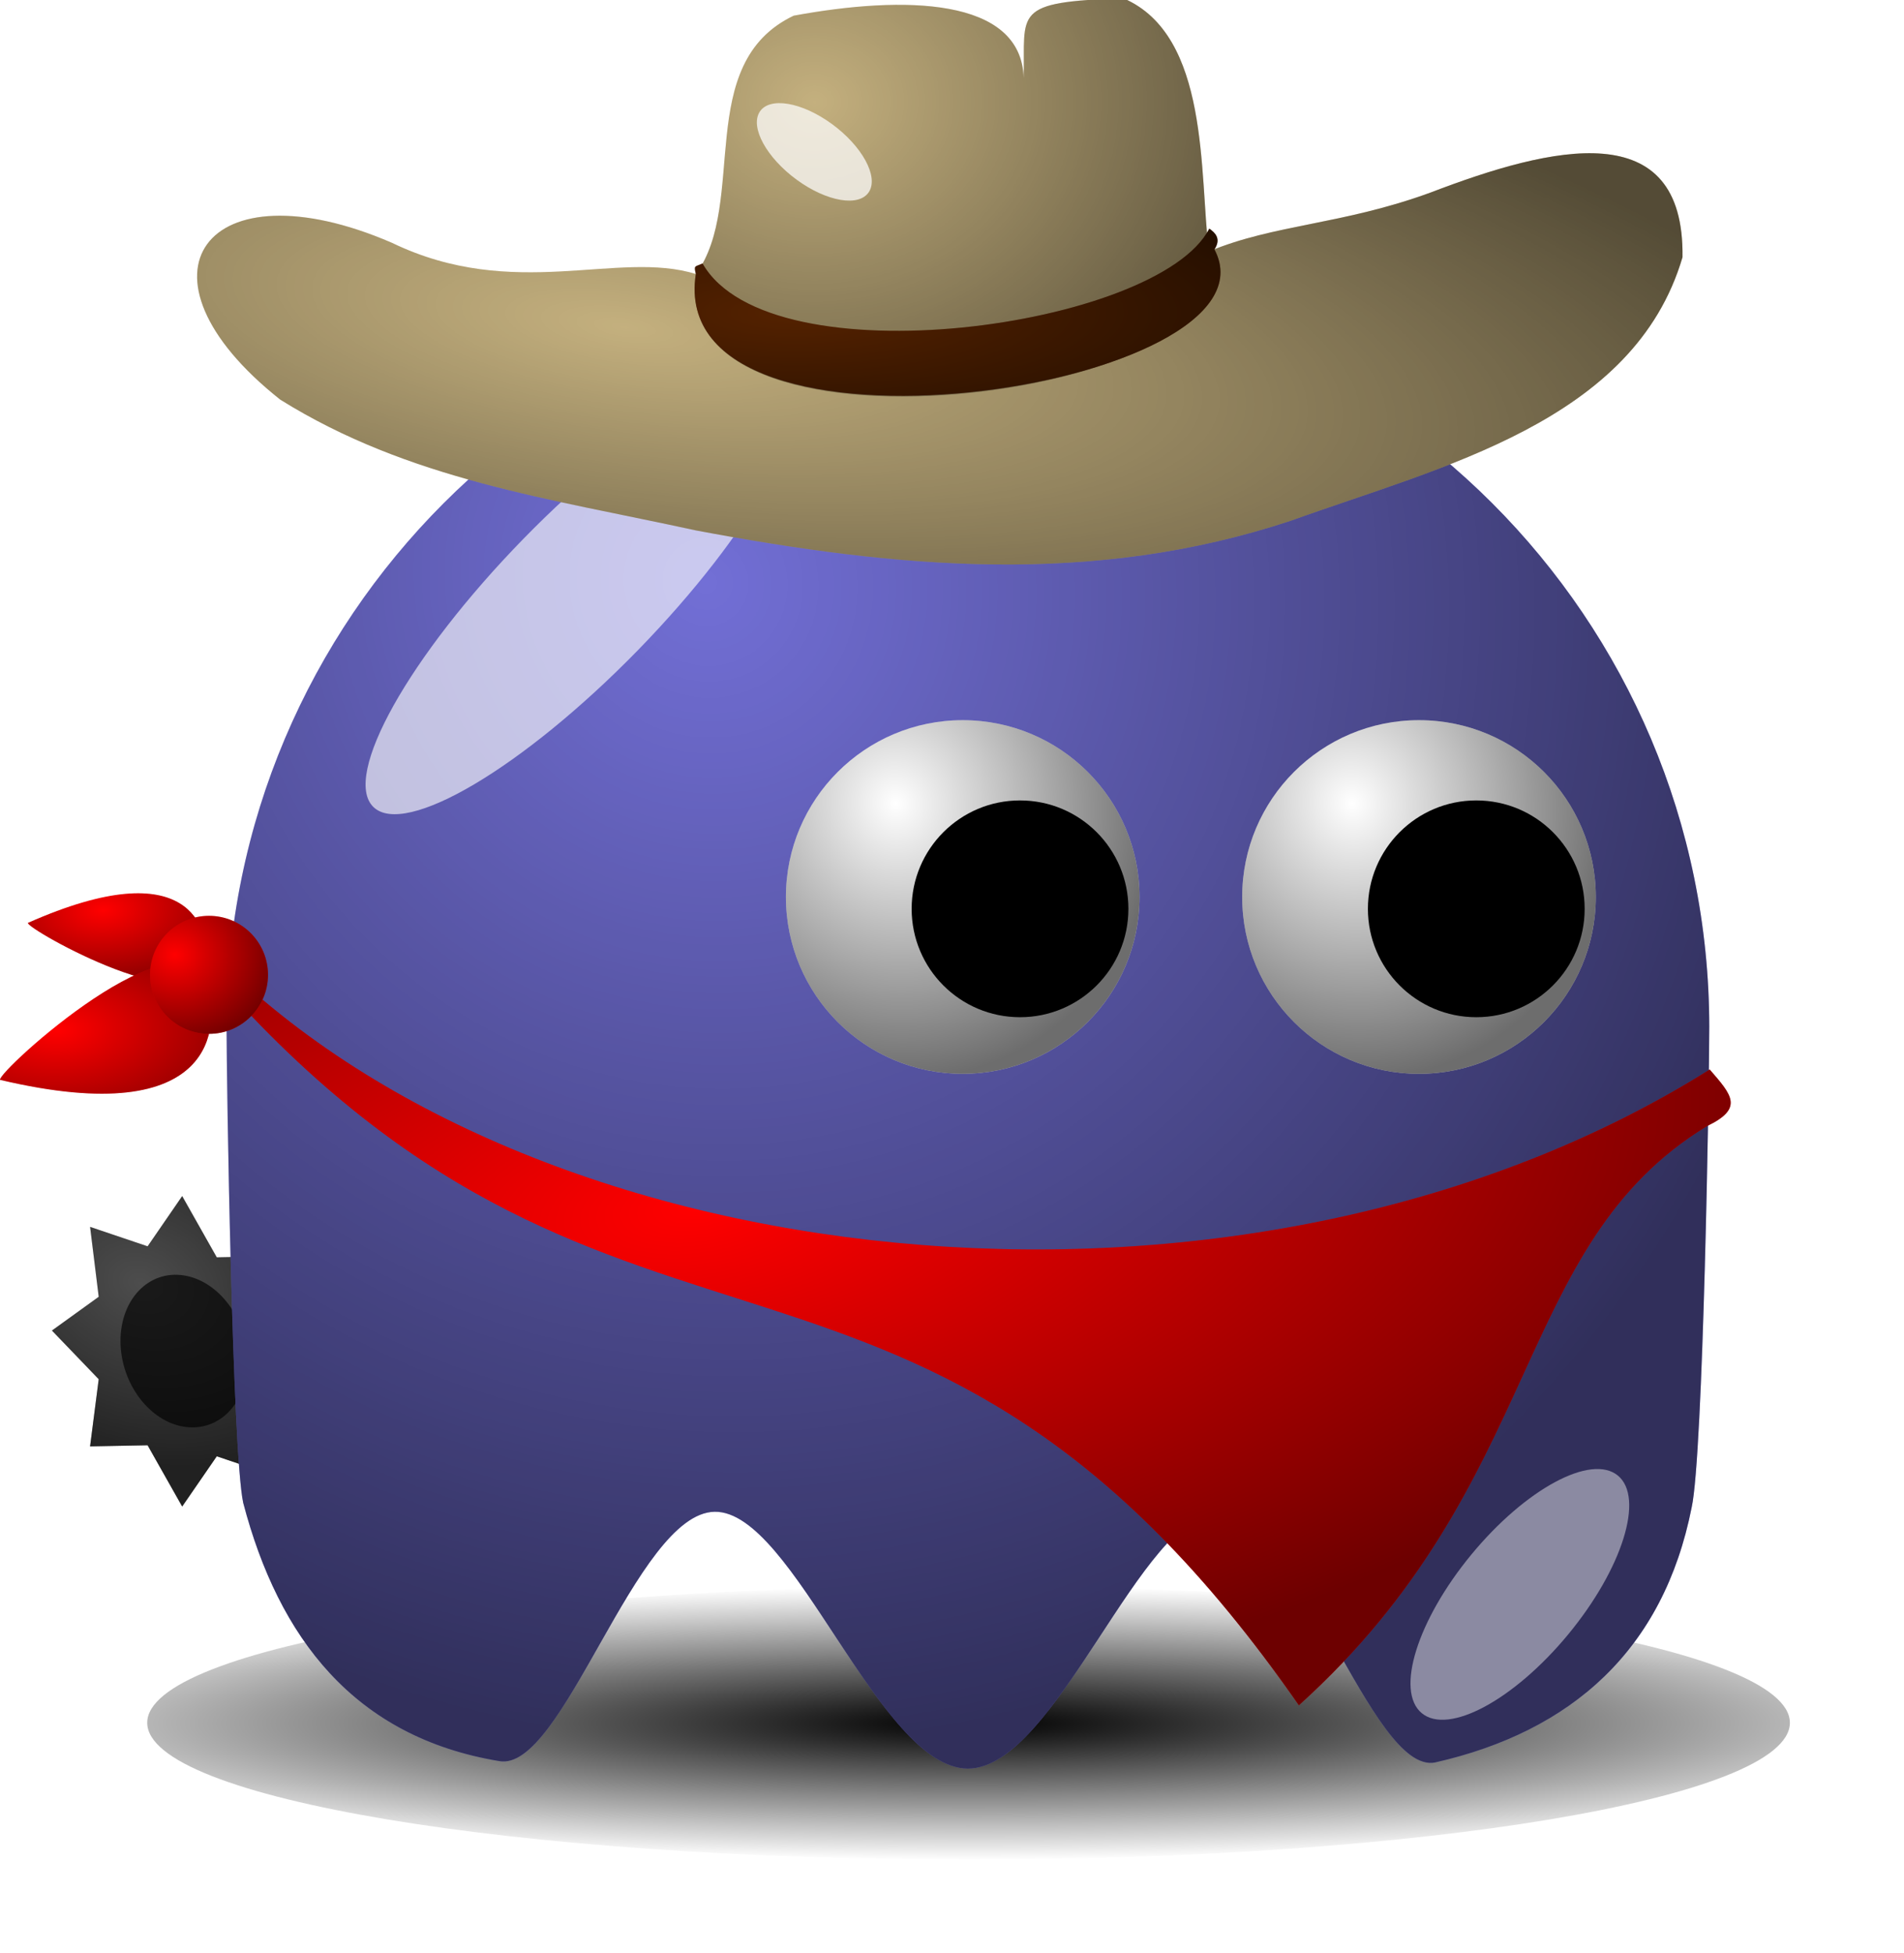 <?xml version="1.0" encoding="UTF-8" standalone="no"?>
<!-- Created with Inkscape (http://www.inkscape.org/) -->

<svg
   id="svg2"
   sodipodi:docname="nicubunu_Game_baddie_Cowboy.svg"
   inkscape:export-filename="/home/nicu/Desktop/pacman/pacman.png"
   viewBox="0 0 119.015 122.06"
   sodipodi:version="0.32"
   inkscape:export-xdpi="90"
   version="1.0"
   inkscape:output_extension="org.inkscape.output.svg.inkscape"
   inkscape:export-ydpi="90"
   inkscape:version="1.2.2 (732a01da63, 2022-12-09)"
   width="119.015"
   height="122.06"
   xmlns:inkscape="http://www.inkscape.org/namespaces/inkscape"
   xmlns:sodipodi="http://sodipodi.sourceforge.net/DTD/sodipodi-0.dtd"
   xmlns:xlink="http://www.w3.org/1999/xlink"
   xmlns="http://www.w3.org/2000/svg"
   xmlns:svg="http://www.w3.org/2000/svg"
   xmlns:rdf="http://www.w3.org/1999/02/22-rdf-syntax-ns#"
   xmlns:cc="http://creativecommons.org/ns#"
   xmlns:dc="http://purl.org/dc/elements/1.1/">
  <defs
     id="defs4">
    <linearGradient
       id="linearGradient2315">
      <stop
         id="stop2317"
         style="stop-color:#000000;stop-opacity:0"
         offset="0" />
      <stop
         id="stop2319"
         style="stop-color:#000000;stop-opacity:.572"
         offset="1" />
    </linearGradient>
    <filter
       id="filter3730"
       height="1.682"
       width="1.696"
       y="-0.341"
       x="-0.348"
       inkscape:collect="always">
      <feGaussianBlur
         id="feGaussianBlur3732"
         stdDeviation="5.465"
         inkscape:collect="always" />
    </filter>
    <filter
       id="filter4065"
       height="1.738"
       width="2.811"
       y="-0.369"
       x="-0.906"
       inkscape:collect="always">
      <feGaussianBlur
         id="feGaussianBlur4067"
         stdDeviation="4.151"
         inkscape:collect="always" />
    </filter>
    <filter
       id="filter4112"
       height="1.68"
       width="1.14"
       y="-0.34"
       x="-0.07"
       inkscape:collect="always">
      <feGaussianBlur
         id="feGaussianBlur4114"
         stdDeviation="3.968"
         inkscape:collect="always" />
    </filter>
    <filter
       id="filter3509"
       height="2.498"
       width="1.71"
       y="-0.749"
       x="-0.355"
       inkscape:collect="always">
      <feGaussianBlur
         id="feGaussianBlur3511"
         stdDeviation="1.092"
         inkscape:collect="always" />
    </filter>
    <radialGradient
       id="radialGradient3606"
       xlink:href="#linearGradient2315"
       gradientUnits="userSpaceOnUse"
       cy="55.133"
       cx="-25.5"
       gradientTransform="matrix(1.71,-0.03,0.02,1.158,16.625,-9.51)"
       r="6.718"
       inkscape:collect="always" />
    <radialGradient
       id="radialGradient3608"
       gradientUnits="userSpaceOnUse"
       cy="506.35"
       cx="210.89"
       gradientTransform="matrix(1.403,1.6439e-6,-1.4521e-7,0.206,-89.845,403.11)"
       r="68"
       inkscape:collect="always">
      <stop
         id="stop4074"
         style="stop-color:#000000"
         offset="0" />
      <stop
         id="stop4076"
         style="stop-color:#000000;stop-opacity:0"
         offset="1" />
    </radialGradient>
    <radialGradient
       id="radialGradient3610"
       xlink:href="#linearGradient2315"
       gradientUnits="userSpaceOnUse"
       cy="497.96"
       cx="216.99"
       gradientTransform="matrix(0.51,1.007,-0.965,0.489,650.89,-406.14)"
       r="65"
       inkscape:collect="always" />
    <radialGradient
       id="radialGradient3612"
       xlink:href="#linearGradient2315"
       gradientUnits="userSpaceOnUse"
       cy="409.86"
       cx="233.5"
       gradientTransform="matrix(0.387,1.516,-1.423,0.363,726.51,-93.107)"
       r="15.5"
       inkscape:collect="always" />
    <radialGradient
       id="radialGradient3616"
       xlink:href="#linearGradient2315"
       gradientUnits="userSpaceOnUse"
       cy="410.87"
       cx="175.76"
       gradientTransform="matrix(1.934,0.26,-0.077,0.575,-133.47,133.88)"
       r="76.197"
       inkscape:collect="always" />
    <radialGradient
       id="radialGradient3618"
       xlink:href="#linearGradient2315"
       gradientUnits="userSpaceOnUse"
       cy="393.61"
       cx="195.14"
       gradientTransform="matrix(2.205,-0.011,0.01,1.854,-237.62,-337.64)"
       r="26.685"
       inkscape:collect="always" />
    <radialGradient
       id="radialGradient3620"
       xlink:href="#linearGradient2315"
       gradientUnits="userSpaceOnUse"
       cy="29.57"
       cx="52.65"
       gradientTransform="matrix(4.008,6.898e-7,-1.7495e-7,1.052,-16.656,383.01)"
       r="14.693"
       inkscape:collect="always" />
    <radialGradient
       id="radialGradient3622"
       xlink:href="#linearGradient2315"
       gradientUnits="userSpaceOnUse"
       cy="74.84"
       cx="47.12"
       gradientTransform="matrix(1.559,-0.222,0.1,0.703,-33.824,41.009)"
       r="47.31"
       inkscape:collect="always" />
    <radialGradient
       id="radialGradient3624"
       xlink:href="#linearGradient2315"
       gradientUnits="userSpaceOnUse"
       cy="74.406"
       cx="243.36"
       gradientTransform="matrix(1.853,-0.036,0.02,1.04,-209.08,7.75)"
       r="5.581"
       inkscape:collect="always" />
    <radialGradient
       id="radialGradient3626"
       xlink:href="#linearGradient2315"
       gradientUnits="userSpaceOnUse"
       cy="83.788"
       cx="240.53"
       gradientTransform="matrix(2.248,-0.035,0.019,1.201,-301.8,-8.339)"
       r="6.608"
       inkscape:collect="always" />
    <radialGradient
       id="radialGradient3628"
       xlink:href="#linearGradient2315"
       gradientUnits="userSpaceOnUse"
       cy="68.312"
       cx="15.438"
       gradientTransform="matrix(1.811,0.095,-0.083,1.576,-6.855,-40.827)"
       r="3.688"
       inkscape:collect="always" />
    <radialGradient
       inkscape:collect="always"
       xlink:href="#linearGradient2315"
       id="radialGradient2160"
       gradientUnits="userSpaceOnUse"
       gradientTransform="matrix(0.387,1.516,-1.423,0.363,726.51,-93.107)"
       cx="233.5"
       cy="409.86"
       r="15.5" />
  </defs>
  <sodipodi:namedview
     id="base"
     inkscape:zoom="1"
     height="640px"
     borderopacity="1.0"
     inkscape:current-layer="layer1"
     inkscape:cx="38"
     inkscape:cy="46"
     showgrid="false"
     width="128px"
     inkscape:guide-bbox="true"
     showguides="true"
     bordercolor="#666666"
     inkscape:window-x="1912"
     guidetolerance="10"
     objecttolerance="10"
     inkscape:window-y="-8"
     inkscape:window-width="1920"
     inkscape:pageopacity="0.0"
     inkscape:pageshadow="2"
     pagecolor="#ffffff"
     gridtolerance="10000"
     inkscape:document-units="px"
     inkscape:window-height="1017"
     inkscape:showpageshadow="2"
     inkscape:pagecheckerboard="0"
     inkscape:deskcolor="#d1d1d1"
     inkscape:window-maximized="1">
    <inkscape:grid
       id="grid3194"
       originy="-7.76"
       originx="-8.086"
       spacingy="1"
       spacingx="1"
       type="xygrid" />
  </sodipodi:namedview>
  <g
     id="layer1"
     inkscape:label="Layer 1"
     inkscape:groupmode="layer"
     transform="translate(-241.506,-19.495)">
    <g
       id="g3570"
       transform="translate(4.588)">
      <g
         id="g3521"
         transform="matrix(1.212,0.193,0,1.444,-5.814,-36.852)">
        <path
           id="path3513"
           style="fill:#4d4d4d"
           sodipodi:type="star"
           sodipodi:sides="8"
           sodipodi:r1="6.7175145"
           sodipodi:r2="4.660615"
           sodipodi:arg1="0.78539816"
           sodipodi:arg2="1.1780972"
           transform="translate(233.42,11.735)"
           inkscape:randomized="0"
           sodipodi:cy="57.75"
           sodipodi:cx="-23.75"
           inkscape:rounded="0"
           inkscape:flatsided="false"
           d="M -19,62.5 -21.966,62.056 -23.75,64.468 -25.534,62.056 -28.5,62.5 -28.056,59.534 -30.468,57.75 -28.056,55.966 -28.5,53 l 2.966,0.444 1.784,-2.412 1.784,2.412 L -19,53 l -0.444,2.966 2.412,1.784 -2.412,1.784 z" />
        <circle
           id="path3515"
           style="fill:#1a1a1a"
           transform="matrix(1.541,0,0,1.541,247.71,-19.337)"
           cx="-24.625"
           cy="57.625"
           r="2.125" />
        <path
           id="path3517"
           style="fill:url(#radialGradient3606)"
           sodipodi:type="star"
           d="M -19,62.5 -21.966,62.056 -23.75,64.468 -25.534,62.056 -28.5,62.5 -28.056,59.534 -30.468,57.75 -28.056,55.966 -28.5,53 l 2.966,0.444 1.784,-2.412 1.784,2.412 L -19,53 l -0.444,2.966 2.412,1.784 -2.412,1.784 z"
           sodipodi:r1="6.7175145"
           inkscape:flatsided="false"
           transform="translate(233.42,11.735)"
           sodipodi:arg2="1.1780972"
           sodipodi:arg1="0.78539816"
           inkscape:randomized="0"
           sodipodi:cy="57.75"
           sodipodi:cx="-23.75"
           inkscape:rounded="0"
           sodipodi:r2="4.660615"
           sodipodi:sides="8" />
      </g>
      <path
         id="path4069"
         style="fill:url(#radialGradient3608);filter:url(#filter4112)"
         transform="matrix(0.755,0,0,0.611,141.93,-182.83)"
         d="m 274,507.36 c 0,7.73 -30.46,14 -68,14 -37.54,0 -68,-6.27 -68,-14 0,-7.73 30.46,-14 68,-14 37.54,0 68,6.27 68,14 z" />
      <path
         id="path2327"
         sodipodi:nodetypes="cccsssccssc"
         style="fill:#726fd6"
         d="m 343.76,83.695 c 0,3.453 -0.38,26.775 -1.1,30.015 -1.76,8.88 -7.47,14 -16.05,15.94 -3.98,0.74 -8.51,-15.56 -13.43,-15.65 -4.92,-0.09 -10.23,16.03 -15.76,16.03 -5.56,0 -10.89,-16.13 -15.83,-16.05 -4.93,0.07 -9.48,16.35 -13.48,15.58 -9.04,-1.5 -13.77,-7.69 -15.99,-16.14 -0.68,-3.15 -1.04,-26.376 -1.04,-29.725 0,-25.577 20.76,-46.336 46.34,-46.336 25.58,0 46.34,20.759 46.34,46.336 z" />
      <path
         id="path2340"
         sodipodi:nodetypes="cccsssccssc"
         style="fill:url(#radialGradient3610)"
         d="m 343.76,83.695 c 0,3.453 -0.38,26.775 -1.1,30.015 -1.76,8.88 -7.47,14 -16.05,15.94 -3.98,0.74 -8.51,-15.56 -13.43,-15.65 -4.92,-0.09 -10.23,16.03 -15.76,16.03 -5.56,0 -10.89,-16.13 -15.83,-16.05 -4.93,0.07 -9.48,16.35 -13.48,15.58 -9.04,-1.5 -13.77,-7.69 -15.99,-16.14 -0.68,-3.15 -1.04,-26.376 -1.04,-29.725 0,-25.577 20.76,-46.336 46.34,-46.336 25.58,0 46.34,20.759 46.34,46.336 z" />
      <g
         id="g2352"
         transform="matrix(0.713,0,0,0.713,152,-227.37)">
        <circle
           id="path2344"
           style="fill:#ffffff"
           transform="translate(4,7)"
           cx="239.5"
           cy="417.862"
           r="15.5" />
        <circle
           id="path2346"
           style="fill:url(#radialGradient2160)"
           transform="translate(4,7)"
           cx="239.5"
           cy="417.862"
           r="15.5" />
        <circle
           id="path2350"
           style="fill:#000000"
           transform="matrix(0.613,0,0,0.613,101.71,169.75)"
           cx="239.5"
           cy="417.862"
           r="15.5" />
      </g>
      <g
         id="g2357"
         transform="matrix(0.713,0,0,0.713,123.48,-227.37)">
        <circle
           id="path2359"
           style="fill:#ffffff"
           transform="translate(4,7)"
           cx="239.5"
           cy="417.862"
           r="15.5" />
        <circle
           id="path2361"
           style="fill:url(#radialGradient3612)"
           transform="translate(4,7)"
           cx="239.5"
           cy="417.862"
           r="15.5" />
        <circle
           id="path2363"
           style="fill:#000000"
           transform="matrix(0.613,0,0,0.613,101.71,169.75)"
           cx="239.5"
           cy="417.862"
           r="15.5" />
      </g>
      <path
         id="path2371"
         d="m 180.01,413.25 c -10.03,10.27 -20.41,16.42 -23.17,13.72 -2.77,-2.7 3.13,-13.23 13.15,-23.5 10.03,-10.27 20.41,-16.41 23.17,-13.71 2.77,2.7 -3.13,13.22 -13.15,23.49 z"
         style="fill:#ffffff;fill-opacity:0.627;filter:url(#filter3730)"
         transform="matrix(0.713,0,0,0.713,148.43,-234.5)" />
      <path
         id="path3734"
         style="fill:#ffffff;fill-opacity:0.434;filter:url(#filter4065)"
         transform="matrix(0.55,0.454,-0.454,0.55,418.69,-273.33)"
         d="m 262,501.86 c 0,7.45 -2.46,13.5 -5.5,13.5 -3.04,0 -5.5,-6.05 -5.5,-13.5 0,-7.45 2.46,-13.5 5.5,-13.5 3.04,0 5.5,6.05 5.5,13.5 z" />
      <g
         id="g2482"
         inkscape:label="Layer 1"
         transform="matrix(0.657,0,0,0.657,247.23,-2.617)">
        <g
           id="g10793"
           transform="matrix(0.829,0,0,0.829,-101.17,-279.93)">
          <path
             id="path10779"
             sodipodi:nodetypes="ccccccccc"
             style="fill:#c4b07e;fill-rule:evenodd"
             d="m 182.98,409.72 c -8.96,-2.8 -20.86,3.19 -34.9,-3.59 -21.31,-9.21 -30.95,3.63 -12.81,18 14.75,9.2 30.85,11.33 47.67,15 23.19,4.36 45.57,6.44 68.35,-1.12 17.22,-6.21 39.34,-11.3 44.91,-30.22 0.24,-16.41 -14.94,-12.78 -28.93,-7.42 -10.13,3.7 -17.94,3.63 -25.43,6.76 -2,-17.81 -39.12,26.49 -58.86,2.59 z" />
          <path
             id="path3318"
             sodipodi:nodetypes="ccccccccc"
             style="fill:url(#radialGradient3616);fill-rule:evenodd"
             d="m 182.98,409.72 c -8.96,-2.8 -20.86,3.19 -34.9,-3.59 -21.31,-9.21 -30.95,3.63 -12.81,18 14.75,9.2 30.85,11.33 47.67,15 23.19,4.36 45.57,6.44 68.35,-1.12 17.22,-6.21 39.34,-11.3 44.91,-30.22 0.24,-16.41 -14.94,-12.78 -28.93,-7.42 -10.13,3.7 -17.94,3.63 -25.43,6.76 -17.97,9.33 -33.8,14.25 -58.86,2.59 z" />
          <path
             id="path2546"
             sodipodi:nodetypes="cccccc"
             style="fill:#c4b07e;fill-rule:evenodd"
             d="m 232.05,378.08 c -12.9,0.4 -11.28,1.58 -11.46,9.14 -0.28,-9.28 -13.77,-9.48 -26.4,-7.15 -11.55,5.52 -5.21,21.38 -11.21,29.65 -3.71,23.93 67.32,13.38 58.86,-2.59 -1.1,-8.9 0.11,-24.79 -9.79,-29.05 z" />
          <path
             id="path3326"
             sodipodi:nodetypes="cccccc"
             style="fill:url(#radialGradient3618);fill-rule:evenodd"
             d="m 232.05,378.08 c -12.9,0.4 -11.28,1.58 -11.46,9.14 -0.28,-9.28 -13.77,-9.48 -26.4,-7.15 -11.55,5.52 -5.21,21.38 -11.21,29.65 -3.71,23.93 67.32,13.38 58.86,-2.59 -1.1,-8.9 0.11,-24.79 -9.79,-29.05 z" />
          <path
             id="path3330"
             sodipodi:nodetypes="ccccc"
             style="fill:#552200;fill-rule:evenodd"
             d="m 241.89,404.51 c -5.78,11.34 -50.42,17.58 -58.16,3.99 -0.89,0.42 -1.01,0.16 -0.77,1.22 -3.7,23.93 67.98,13.14 59.52,-2.83 0.84,-1.26 0.01,-1.97 -0.59,-2.38 z" />
          <path
             id="path3335"
             sodipodi:nodetypes="ccccc"
             style="fill:url(#radialGradient3620);fill-rule:evenodd"
             d="m 241.89,404.51 c -5.78,11.34 -50.42,17.58 -58.16,3.99 -0.89,0.42 -1.01,0.16 -0.77,1.22 -3.7,23.93 67.98,13.14 59.52,-2.83 0.84,-1.26 0.01,-1.97 -0.59,-2.38 z" />
          <ellipse
             id="path3339"
             style="fill:#ffffff;fill-opacity:0.73;filter:url(#filter3509)"
             transform="matrix(1.7,1.242,-1.153,1.83,128.38,288.24)"
             cx="54.737"
             cy="21.571"
             rx="3.692"
             ry="1.749" />
        </g>
      </g>
      <path
         id="path3540"
         d="m 17.475,68.03 c 20.843,20.251 64.613,24.338 92.895,6.574 1.37,1.588 2.16,2.419 -0.18,3.542 C 97.968,85.605 100.13,100.4 84.689,114.34 60.945,80.195 42.63,97.398 17.475,69.379 c -1.009,-0.663 0.159,-1.386 0,-1.349 z"
         sodipodi:nodetypes="cccccc"
         style="fill:#ff0000;fill-rule:evenodd"
         transform="translate(233.42,11.735)" />
      <path
         id="path3566"
         sodipodi:nodetypes="cccccc"
         style="fill:url(#radialGradient3622);fill-rule:evenodd"
         transform="translate(233.42,11.735)"
         d="m 17.475,68.03 c 20.843,20.251 64.613,24.338 92.895,6.574 1.37,1.588 2.16,2.419 -0.18,3.542 C 97.968,85.605 100.13,100.4 84.689,114.34 60.945,80.195 42.63,97.398 17.475,69.379 c -1.009,-0.663 0.159,-1.386 0,-1.349 z" />
      <path
         id="path3550"
         sodipodi:nodetypes="csc"
         style="fill:#ff0000;fill-rule:evenodd"
         d="m 238.66,77.178 c -0.05,0.403 10.82,6.512 11.15,2.272 0.14,-1.753 -0.88,-6.835 -11.15,-2.272 z" />
      <path
         id="path3552"
         sodipodi:nodetypes="csc"
         style="fill:url(#radialGradient3624);fill-rule:evenodd"
         d="m 238.66,77.178 c -0.05,0.403 10.82,6.512 11.15,2.272 0.14,-1.753 -0.88,-6.835 -11.15,-2.272 z" />
      <path
         id="path3548"
         sodipodi:nodetypes="csc"
         style="fill:#ff0000;fill-rule:evenodd"
         d="m 236.92,86.985 c -0.17,-0.506 11.46,-11.111 13,-5.75 0.64,2.215 0.75,9 -13,5.75 z" />
      <path
         id="path3556"
         sodipodi:nodetypes="csc"
         style="fill:url(#radialGradient3626);fill-rule:evenodd"
         d="m 236.92,86.985 c -0.17,-0.506 11.46,-11.111 13,-5.75 0.64,2.215 0.75,9 -13,5.75 z" />
      <circle
         id="path3560"
         style="fill:#ff0000"
         transform="translate(232.42,10.86)"
         cx="17.562"
         cy="69.562"
         r="3.688" />
      <circle
         id="path3562"
         style="fill:url(#radialGradient3628)"
         transform="translate(232.42,10.86)"
         cx="17.562"
         cy="69.562"
         r="3.688" />
    </g>
  </g>
</svg>
